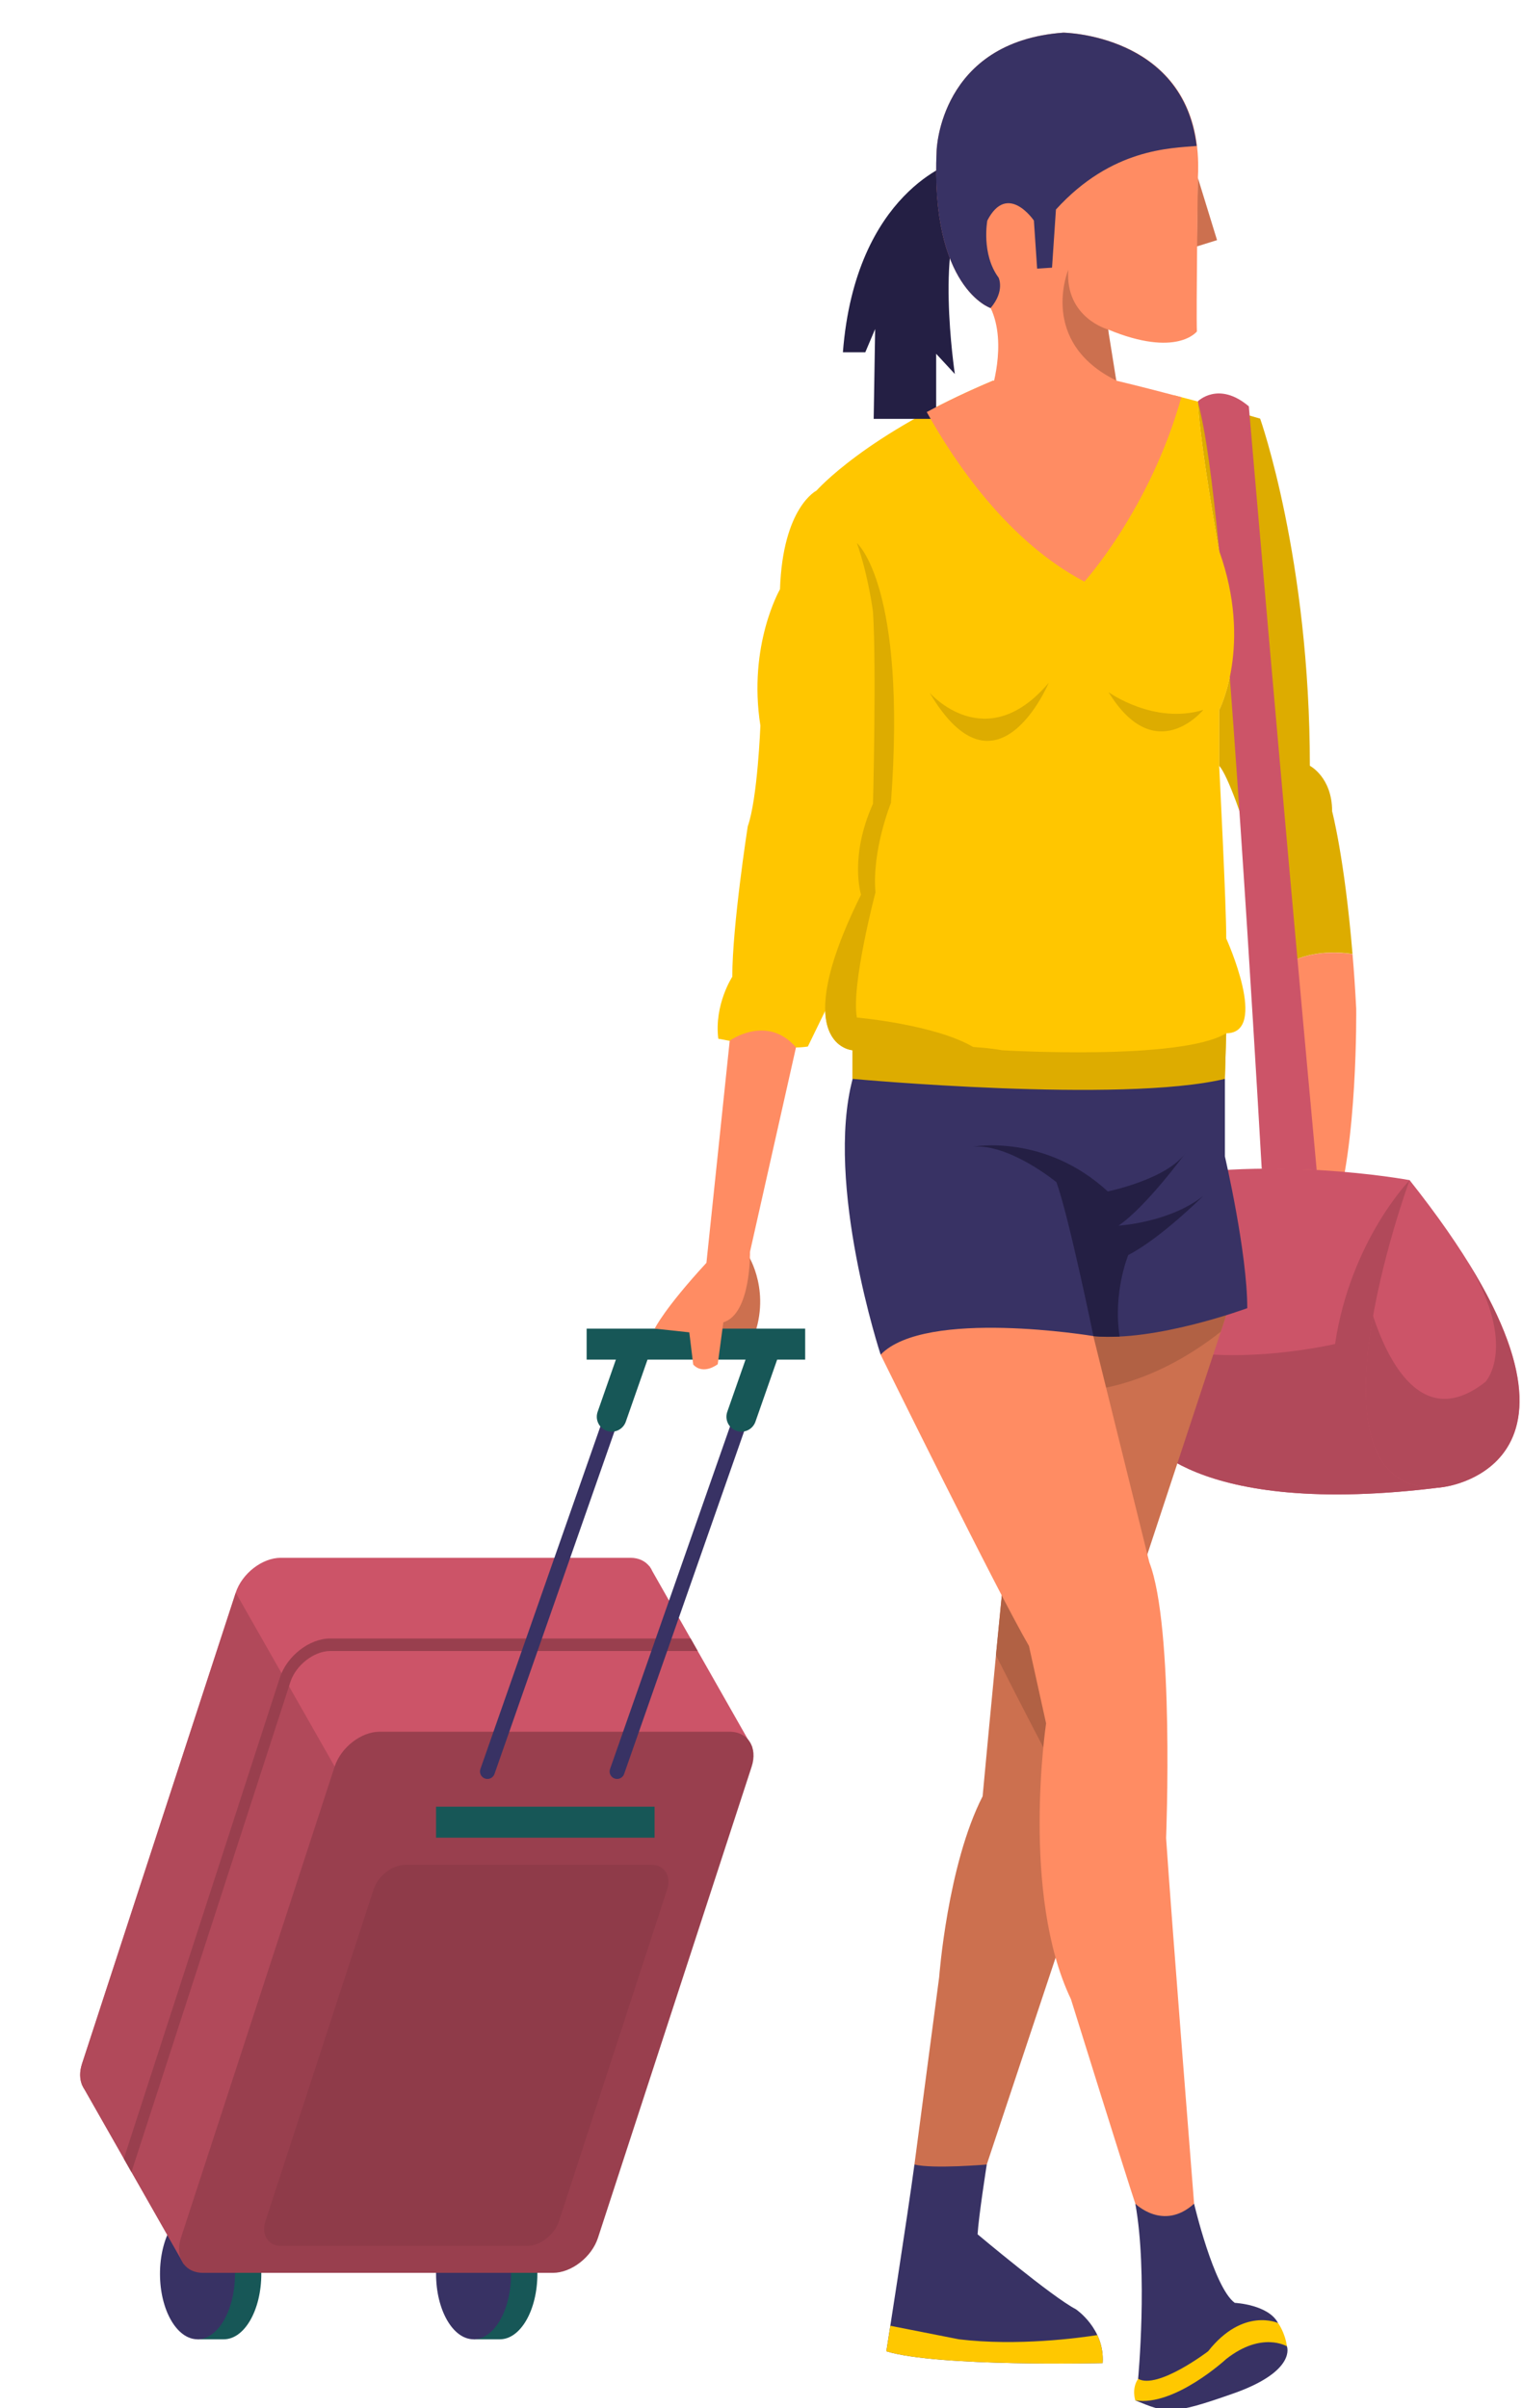 <svg width="153" height="242" viewBox="0 0 153 242" fill="none" xmlns="http://www.w3.org/2000/svg">
<g clip-path="url(#clip0)">
<path d="M99.195 217.518C99.195 217.518 98.384 222.674 98.272 224.53C98.272 224.53 105.789 230.845 108.142 232.054C108.142 232.054 111.079 234.009 110.843 237.472C110.843 237.472 94.276 237.87 89.1 236.288C89.1 236.288 91.26 222.513 91.924 217.518C91.924 217.518 97.18 216.198 99.195 217.518Z" fill="#383264"/>
<path d="M129.367 235.79C129.367 235.79 130.357 238.194 124.269 240.424C124.19 240.449 124.1 240.486 124.021 240.511C117.651 242.765 117.235 242.479 114.129 241.221L116.695 237.335L122.04 232.751C122.04 232.751 128.534 233.112 129.367 235.79Z" fill="#383264"/>
<path d="M128.478 233.449C128.478 233.449 129.176 234.383 129.367 235.79C129.367 235.79 126.846 234.246 123.267 237.061C123.267 237.061 118.068 241.856 114.129 241.221C114.129 241.221 113.724 240.062 114.41 239.054L118.225 235.093L120.904 232.764L125.36 232.054L128.478 233.449Z" fill="#FFC800"/>
<path d="M124.122 231.418C122.007 229.861 120.037 221.454 120.037 221.454H114.129C115.4 228.466 114.41 239.054 114.41 239.054C116.379 240.15 121.444 236.288 121.444 236.288C124.966 231.817 128.478 233.449 128.478 233.449C127.499 231.58 124.122 231.418 124.122 231.418Z" fill="#383264"/>
<path d="M22.498 221.927C24.58 221.927 26.268 224.879 26.268 228.504C26.268 232.141 24.58 235.08 22.498 235.08H19.864V223.484L22.498 221.927Z" fill="#175757"/>
<path d="M23.623 228.504C23.623 232.141 21.935 235.08 19.853 235.08C17.771 235.08 16.083 232.128 16.083 228.504C16.083 224.867 17.771 221.927 19.853 221.927C21.946 221.927 23.623 224.867 23.623 228.504Z" fill="#383264"/>
<path d="M50.25 221.927C52.332 221.927 54.021 224.879 54.021 228.504C54.021 232.141 52.332 235.08 50.25 235.08H47.617V223.484L50.25 221.927Z" fill="#175757"/>
<path d="M51.376 228.504C51.376 232.141 49.688 235.08 47.606 235.08C45.524 235.08 43.835 232.128 43.835 228.504C43.835 224.867 45.524 221.927 47.606 221.927C49.688 221.927 51.376 224.867 51.376 228.504Z" fill="#383264"/>
<path d="M75.617 175.555L65.578 157.893C65.511 157.743 65.432 157.594 65.331 157.457L65.286 157.382L65.275 157.395C64.858 156.871 64.205 156.548 63.384 156.548H28.215C26.358 156.548 24.321 158.129 23.691 160.06L8.239 207.416C7.98 208.201 8.002 208.911 8.239 209.496H8.227L8.284 209.584C8.351 209.733 8.43 209.883 8.52 210.007L18.48 227.507L36.723 210.916H45.647C47.504 210.916 49.541 209.334 50.171 207.404L54.212 195.011L75.617 175.555Z" fill="#CC5468"/>
<path d="M8.238 209.496L8.283 209.596C8.351 209.746 8.43 209.895 8.52 210.02L18.48 227.52L30.747 216.372C31.737 203.007 33.65 177.535 33.65 177.535L23.702 160.06L8.238 207.416C7.991 208.201 8.013 208.911 8.238 209.496Z" fill="#B1495A"/>
<path d="M69.427 164.656H33.189C31.107 164.656 28.845 166.413 28.136 168.58L12.447 216.932L13.213 218.278L29.194 169.016C29.745 167.334 31.568 165.914 33.189 165.914H70.136L69.427 164.656Z" fill="#993F4E"/>
<path d="M38.163 174.023C36.306 174.023 34.269 175.605 33.639 177.535L18.187 224.891C17.557 226.822 18.558 228.404 20.415 228.404H55.585C57.441 228.404 59.478 226.822 60.109 224.891L75.561 177.535C76.191 175.605 75.189 174.023 73.332 174.023H38.163Z" fill="#993F4E"/>
<path d="M40.74 187.4C39.435 187.4 38.006 188.509 37.555 189.879L26.684 223.21C26.245 224.568 26.943 225.689 28.248 225.689H53.007C54.313 225.689 55.742 224.58 56.192 223.21L67.064 189.879C67.503 188.521 66.805 187.4 65.499 187.4H40.74Z" fill="#8F3B49"/>
<path d="M64.048 135.074L49.001 178.021" stroke="#383264" stroke-width="1.5" stroke-miterlimit="10" stroke-linecap="round"/>
<path d="M63.676 136.133L61.493 142.373" stroke="#175757" stroke-width="3" stroke-miterlimit="10" stroke-linecap="round"/>
<path d="M77.08 135.074L62.033 178.021" stroke="#383264" stroke-width="1.5" stroke-miterlimit="10" stroke-linecap="round"/>
<path d="M76.709 136.133L74.525 142.373" stroke="#175757" stroke-width="3" stroke-miterlimit="10" stroke-linecap="round"/>
<path d="M75.212 126.156C75.212 126.156 77.677 129.955 75.561 134.85C75.561 134.85 71.442 135.149 71.442 135.049C71.442 134.95 70.924 130.74 71.262 130.727C71.611 130.715 75.212 126.156 75.212 126.156Z" fill="#CC704F"/>
<path d="M80.94 133.517H58.972V136.631H80.94V133.517Z" fill="#175757"/>
<path d="M65.803 181.558H43.835V184.672H65.803V181.558Z" fill="#175757"/>
<path d="M134.094 122.282C136.502 115.183 136.333 101.357 136.333 101.357C136.232 99.376 136.108 97.558 135.962 95.876C132.777 95.415 130.594 96.15 129.311 96.885C129.389 97.197 129.446 97.359 129.446 97.359C130.819 104.222 130.65 123.291 130.65 123.291L134.094 122.282Z" fill="#FF8C63"/>
<path d="M122.558 76.956C124.269 78.85 128.511 93.996 129.31 96.873C130.593 96.15 132.777 95.403 135.962 95.864C135.163 86.236 133.913 81.528 133.913 81.528C133.913 78.102 131.674 76.956 131.674 76.956C131.674 56.18 126.677 42.068 126.677 42.068C124.899 41.545 122.614 40.922 120.408 40.349C120.667 45.008 122.547 55.358 122.547 55.358C125.934 64.825 122.547 71.376 122.547 71.376V76.956H122.558Z" fill="#DDAC00"/>
<path d="M120.408 40.337C120.408 40.337 122.479 38.244 125.54 40.835C125.54 40.835 128.804 79.074 132.36 117.574L126.835 117.449C126.835 117.449 124.381 74.191 122.558 55.346C121.871 48.296 121.219 43.376 120.408 40.337Z" fill="#CC5468"/>
<path d="M82.077 49.305C82.077 49.305 78.689 50.961 78.408 59.219C78.408 59.219 75.167 64.825 76.439 72.921C76.439 72.921 76.157 80.245 75.167 83.047C75.167 83.047 73.614 93.012 73.614 98.156C73.614 98.156 71.779 100.958 72.207 104.384C72.207 104.384 78.385 105.629 81.21 105.168L82.955 101.581L93.455 82.586C93.455 82.586 92.093 66.394 91.936 66.855C91.778 67.316 89.966 49.056 82.077 49.305Z" fill="#FFC600"/>
<path d="M123.267 94.307C123.29 91.255 122.558 76.956 122.558 76.956V71.376C122.558 71.376 125.946 64.825 122.558 55.358C122.558 55.358 120.679 45.008 120.42 40.349L118 39.714C119.092 40.001 111.99 45.568 113.048 45.855C107.928 44.447 112.227 38.257 112.227 38.257H99.813C87.062 43.6 82.066 49.317 82.066 49.317C86.376 50.276 87.749 61.524 87.749 61.524C88.098 67.054 87.749 80.78 87.749 80.78C85.341 86.124 86.545 89.923 86.545 89.923C78.971 105.168 85.712 105.542 85.712 105.542V108.419C113.465 118.533 123.132 108.419 123.132 108.419L123.267 103.835C127.6 103.835 123.267 94.307 123.267 94.307Z" fill="#FFC600"/>
<path d="M97.394 111.782L97.833 105.218C93.995 102.951 86.14 102.254 86.14 102.254C85.532 99.065 88.008 89.674 88.008 89.674C87.636 85.426 89.561 80.693 89.561 80.693C91.181 58.809 86.14 54.574 86.14 54.574C87.31 57.887 87.76 61.511 87.76 61.511C88.109 67.042 87.76 80.768 87.76 80.768C85.352 86.111 86.556 89.91 86.556 89.91C78.971 105.168 85.712 105.542 85.712 105.542V108.419C90.034 109.989 93.916 111.072 97.394 111.782Z" fill="#DDAC00"/>
<path d="M120.408 17.842L122.344 24.132L120.307 24.767L120.408 17.842Z" fill="#CC704F"/>
<path d="M95.987 16.248C95.987 16.248 85.993 19.212 84.733 35.404H86.984L87.974 33.063L87.828 42.093H94.108V35.554L95.987 37.584C95.987 37.584 93.871 23.572 97.394 20.146L95.987 16.248Z" fill="#241F44"/>
<path d="M100.736 105.542C95.312 104.583 85.712 105.542 85.712 105.542V108.419C113.465 118.533 123.132 108.419 123.132 108.419L123.267 103.836C118.653 106.626 100.736 105.542 100.736 105.542Z" fill="#DDAC00"/>
<path d="M118.754 39.913C114.478 38.78 112.227 38.257 112.227 38.257H99.814C97.304 39.315 95.098 40.374 93.162 41.408C95.976 46.477 101.344 54.424 109.008 58.447C109.019 58.447 115.626 51.123 118.754 39.913Z" fill="#FF8C63"/>
<path d="M111.394 33.113C111.394 33.113 111.518 35.716 112.216 38.257L109.019 43.525L99.588 39.515C99.588 39.515 101.299 34.57 99.588 30.958C99.588 30.958 93.5 28.952 94.164 15.114C94.164 15.114 94.468 4.191 106.904 3.281C106.904 3.281 121.174 3.456 120.42 17.842C120.42 17.842 120.24 31.269 120.319 33.312C120.307 33.312 118.304 35.977 111.394 33.113Z" fill="#FF8C63"/>
<path d="M111.394 33.112C111.394 33.112 107.072 31.954 107.387 27.121C107.387 27.121 104.349 34.358 112.216 38.244L111.394 33.112Z" fill="#CC704F"/>
<path d="M106.892 3.281C94.468 4.191 94.153 15.114 94.153 15.114C93.5 28.952 99.577 30.958 99.577 30.958C101.04 29.251 100.387 27.906 100.387 27.906C98.621 25.527 99.251 22.164 99.251 22.164C101.276 18.241 103.932 22.164 103.932 22.164L104.259 26.997L105.756 26.897L106.149 21.055C111.765 14.877 117.707 14.902 120.296 14.666C118.957 3.443 106.892 3.281 106.892 3.281Z" fill="#383264"/>
<path d="M141.701 118.595C141.701 118.595 126.835 115.818 113.892 118.882C113.892 118.882 107.736 128.286 114.748 144.03C114.748 144.03 119.418 152.724 145.111 149.436L141.701 118.595Z" fill="#CC5468"/>
<path d="M134.206 135.062C134.206 135.062 120.476 138.275 113.138 133.816C113.138 133.816 112.531 133.567 111.63 133.218C112.024 136.369 112.947 139.994 114.748 144.03C114.748 144.03 119.418 152.724 145.111 149.435L141.713 118.595C141.701 118.595 135.759 124.699 134.206 135.062Z" fill="#B1495A"/>
<path d="M141.701 118.595C141.701 118.595 129.817 150.843 145.1 149.435C145.1 149.435 164.412 147.206 141.701 118.595Z" fill="#CC5468"/>
<path d="M123.267 132.172L112.699 164.195L106.116 196.729L99.195 217.518C99.195 217.518 93.793 217.979 91.924 217.518L94.412 198.673C94.412 198.673 95.244 187.413 98.778 180.512C98.778 180.512 102.717 137.752 104.281 128.336C104.281 128.336 111.405 120.601 123.267 132.172Z" fill="#CC704F"/>
<path d="M103.842 131.4C103.752 132.122 103.651 132.919 103.539 133.766L106.138 139.87C113.408 140.168 119.441 136.419 122.716 133.829L123.267 132.16C121.973 130.902 120.735 129.88 119.564 129.046L111.867 125.857L103.842 131.4Z" fill="#B16144"/>
<path d="M115.299 156.286L113.217 147.878C113.217 147.878 107.939 144.64 102.346 144.266C101.58 151.428 100.77 159.587 100.117 166.338C102.852 171.731 105.508 176.888 106.746 179.018L108.276 185.98L112.688 164.195L115.299 156.286Z" fill="#B16144"/>
<path d="M88.525 136.133C88.525 136.133 100.342 160.11 103.437 165.404L105.159 173.188C105.159 173.188 102.593 190.315 107.657 200.902C107.657 200.902 113.284 218.963 114.129 221.454C114.129 221.454 116.942 224.256 120.037 221.454C120.037 221.454 117.786 193.117 117.223 184.71C117.223 184.71 118.068 163.535 115.535 156.996L109.908 134.265C109.908 134.265 94.715 124.923 88.525 136.133Z" fill="#FF8C63"/>
<path d="M85.712 108.419C85.712 108.419 112.722 110.91 123.132 108.419V116.204C123.132 116.204 125.383 125.857 125.383 131.462C125.383 131.462 116.098 134.887 109.909 134.265C109.909 134.265 93.027 131.462 88.526 136.133C88.526 136.133 82.899 119.006 85.712 108.419Z" fill="#383264"/>
<path d="M112.553 134.314C111.855 129.893 113.42 126.119 113.42 126.119C116.706 124.425 120.96 120.177 120.96 120.177C117.584 122.868 112.441 123.167 112.441 123.167C115.277 121.224 119.204 115.83 119.204 115.83C117.314 118.521 111.36 119.729 111.36 119.729C105.002 113.887 97.833 115.232 97.833 115.232C101.49 114.933 106.195 118.795 106.195 118.795C107.41 122.083 109.92 134.277 109.92 134.277C110.741 134.352 111.642 134.352 112.553 134.314Z" fill="#241F44"/>
<path d="M147.599 126.903C152.618 135.348 149.332 138.861 149.332 138.861C142.906 143.943 139.428 136.519 138.021 132.222C136.491 140.829 136.693 150.208 145.089 149.436C145.1 149.436 160.473 147.642 147.599 126.903Z" fill="#B1495A"/>
<path d="M147.115 126.106C147.013 125.944 146.901 125.782 146.8 125.62C146.901 125.77 147.013 125.944 147.115 126.106Z" fill="#DD464F"/>
<path d="M111.439 69.558C111.439 69.558 115.986 72.846 120.96 71.339C120.96 71.339 116.143 77.23 111.439 69.558Z" fill="#DDAC00"/>
<path d="M93.455 69.62C93.455 69.62 99.093 76.097 105.429 68.611C105.429 68.611 100.207 81.054 93.455 69.62Z" fill="#DDAC00"/>
<path d="M80.017 105.255L75.392 125.807C75.392 125.807 75.516 132.035 72.713 132.882L72.151 137.092C72.151 137.092 70.722 138.225 69.686 137.129L69.292 133.891L65.815 133.517C65.815 133.517 66.749 131.537 71.014 126.903L73.355 104.583C73.344 104.583 77.103 101.88 80.017 105.255Z" fill="#FF8C63"/>
<path d="M110.843 237.472C110.921 236.376 110.674 235.442 110.314 234.657C108.49 234.943 102.256 235.79 96.392 235.08L89.505 233.723C89.257 235.28 89.1 236.289 89.1 236.289C94.276 237.87 110.843 237.472 110.843 237.472Z" fill="#FFC800"/>
</g>
<defs>
<clipPath id="clip0">
<rect width="153" height="242" fill="white"/>
</clipPath>
</defs>
</svg>
